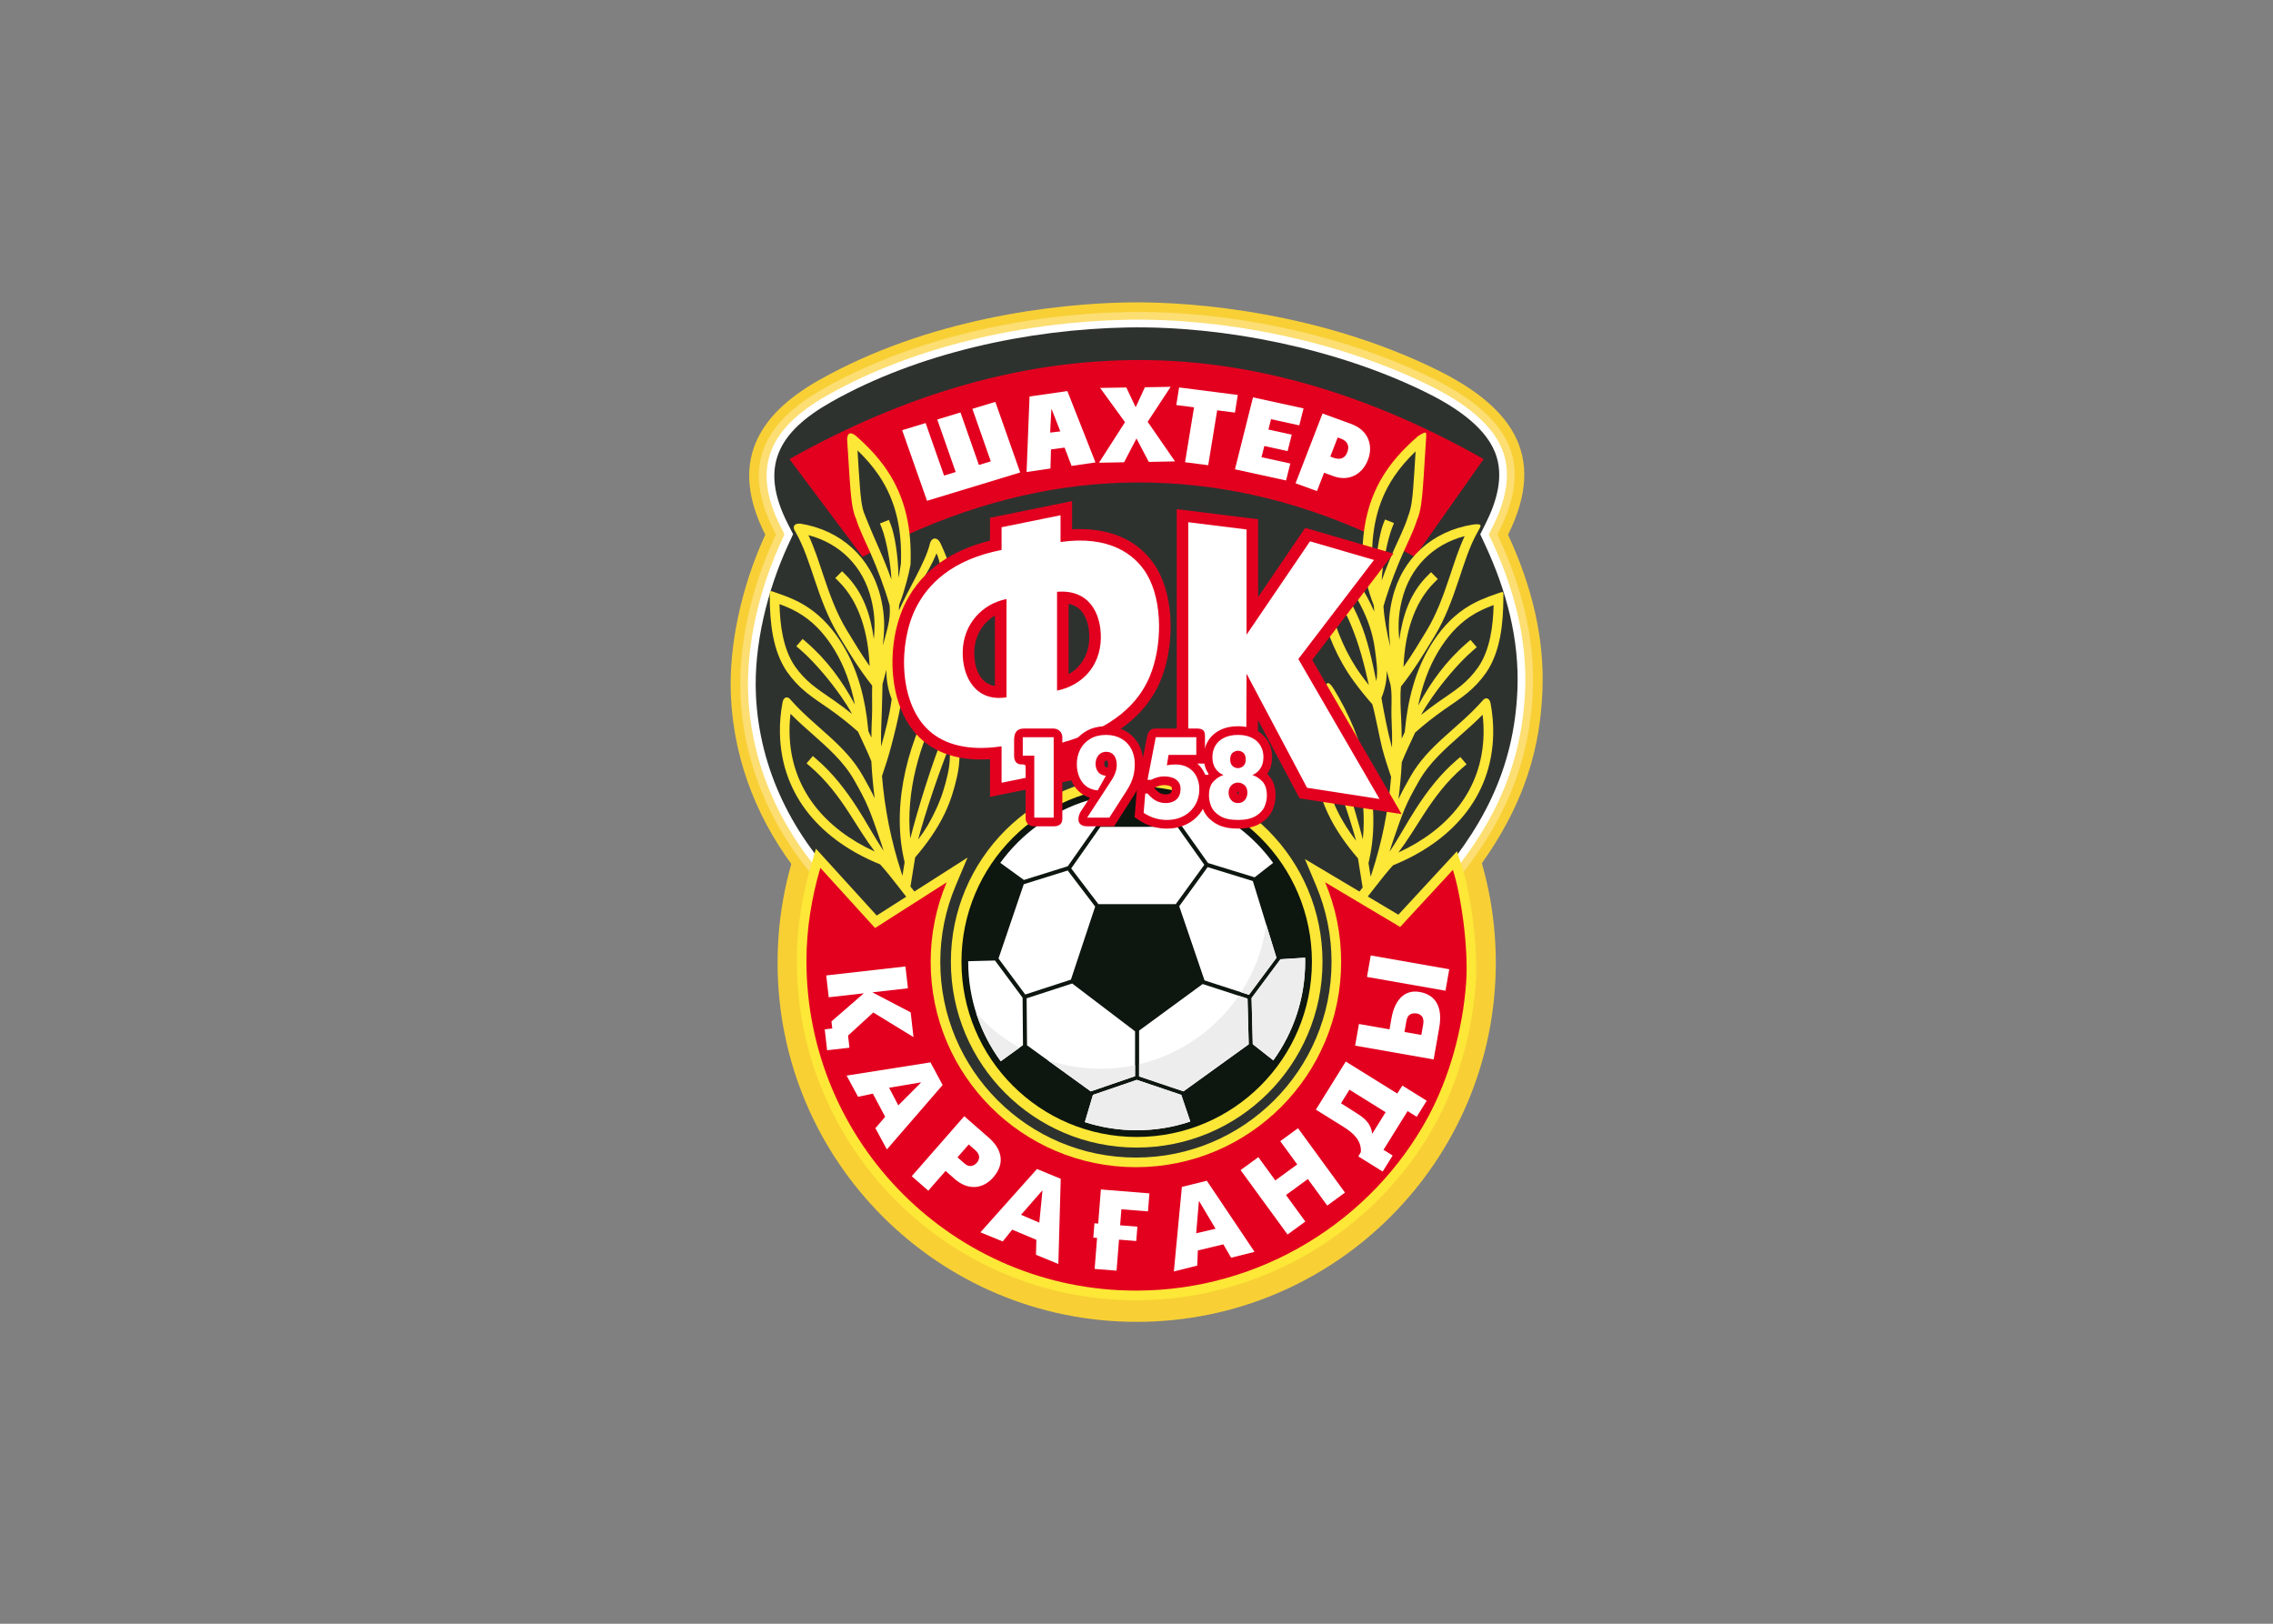 <svg clip-rule="evenodd" fill-rule="evenodd" stroke-linejoin="round" stroke-miterlimit="2" viewBox="0 0 560 400" xmlns="http://www.w3.org/2000/svg" xmlns:xlink="http://www.w3.org/1999/xlink"><rect x="0" y="0" width="560" height="400" fill="#808080" stroke="none"/><linearGradient id="a" gradientUnits="userSpaceOnUse" x1="97.937" x2="497.372" y1="304.975" y2="304.975"><stop offset="0" stop-color="#f8d034"/><stop offset="1" stop-color="#f8d036"/><stop offset="1" stop-color="#f6e4c7"/><stop offset="1" stop-color="#f7e5ca"/></linearGradient><g transform="matrix(.443 0 0 .443 148.186 13.578)"><path d="m297.654 304.975c110.283 0 199.718 89.435 199.718 199.717 0 110.283-89.435 199.717-199.718 199.717-110.282 0-199.717-89.434-199.717-199.717 0-110.282 89.435-199.717 199.717-199.717z" fill="url(#a)" fill-rule="nonzero"/><path d="m71.981 356.381c-1.259-27.793 5.742-60.561 19.118-89.688-20.289-40.031-4.233-66.646 29.752-85.895 60.893-34.489 131.706-42.555 171.435-43.274 40.067-.725 109.127 6.58 171.557 37.097 40.613 19.852 63.005 46.751 40.332 92.072 13.578 29.187 20.308 58.157 19.132 86.789-1.168 28.392-7.844 62.42-38.97 103.068-2.968-7.198-19.145-34.063-24.645-27.983-120.035 97.677-169.355-36.258-338.219-.686-2.743.578-8.679 20.368-10.963 28.358-22.573-28.291-36.826-62.271-38.529-99.858z" fill="#f8d036"/><path d="m97.043 266.579-1.168-2.306c-18.185-35.881-5.611-59.997 27.614-78.816 49.567-28.073 112.232-41.554 168.894-42.579 28.63-.518 57.792 2.633 85.792 8.549 28.523 6.026 57.098 15.189 83.316 28.005 16.631 8.129 36.147 20.26 43.361 38.15 6.322 15.674 1.768 32.257-5.466 46.716l-1.156 2.311 1.09 2.343c12.234 26.297 19.836 55.146 18.637 84.31-1.928 46.891-20.884 82.369-51.758 116.721l-.45.501-.522.423c-121.587 98.666-217.565 115.247-334.967-.728-31.1-30.721-50.936-70.019-52.931-114.04-1.318-29.121 6.524-60.837 18.636-87.21z" fill="#fcde72"/><path d="m101.799 266.487-2.103-4.151c-17.142-33.823-5.279-55.49 25.904-73.152 48.873-27.68 110.987-41.012 166.86-42.024 54.926-.993 117.743 11.969 167.15 36.12 15.54 7.596 34.524 19.176 41.27 35.904 5.824 14.44 1.32 29.916-5.324 43.197l-2.082 4.16 1.963 4.218c11.974 25.74 19.414 53.774 18.24 82.327-1.887 45.886-20.454 80.421-50.663 114.033l-.225.25-.261.212c-119.802 97.217-213.398 114.002-329.257-.449-30.331-29.961-49.717-68.243-51.662-111.187-1.286-28.384 6.442-59.522 18.249-85.229z" fill="#fff"/><path d="m459.829 464.255c29.627-32.965 47.727-66.561 49.568-111.345 1.15-27.977-6.114-55.128-17.844-80.345l-2.834-6.092 3.006-6.009c6.056-12.106 10.501-26.49 5.182-39.678-6.283-15.58-24.823-26.641-39.178-33.657-48.61-23.762-110.986-36.666-165.191-35.686-55.142.998-116.694 14.207-164.826 41.468-29.216 16.548-40.258 35.796-24.196 67.489l3.039 5.995-2.805 6.108c-11.506 25.054-19.114 55.619-17.862 83.248 1.897 41.883 20.846 79.147 50.393 108.334 57.276 56.579 40.553 175.06 165.913 165.231 134.657-10.557 98.784-117.305 157.635-165.061z" fill="#2e322f"/><path d="m104.556 224.641 40.66 54.37c2.431-1.308 4.86-2.585 7.288-3.83-14.302-21.421-14.033-57.679-11.339-58.984 2.694-1.306 27.246 24.447 27.507 51.15 43.813-19.991 87.032-29.646 129.699-29.711 43.35-.067 86.462 9.433 128.967 28.817-1.121-21.984 22.829-49.361 26.04-50.199 4.129-1.077 2.807 39.856-8.868 58.586 2.596 1.353 5.19 2.743 7.782 4.171l38.296-54.371c-61.68-34.981-125.863-54.956-190.783-55.088-63.652-.13-128.695 17.678-195.249 55.089z" fill="#e3001f"/><path d="m490.029 366.801c-7.843 8.013-16.72 14.767-24.538 22.803-4.249 4.368-8.043 9.048-11.033 14.376-2.838 5.056-5.632 10.002-7.843 15.377-2 4.863-3.792 10.037-5.509 15.007-.986 2.854-1.97 5.747-2.846 8.652 5.204-7.695 9.409-15.773 14.497-23.66 6.523-10.11 13.648-19.438 22.83-27.309l2.033-1.742 3.484 4.065-2.032 1.742c-8.776 7.523-15.582 16.484-21.816 26.147-4.618 7.157-8.954 14.365-14.053 21.15 27.134-12.448 46.712-34.358 47.364-65.838.075-3.598-.112-7.198-.538-10.77zm-55.13-60.304c.085-.296.175-.593.262-.89.362-1.222.733-2.438 1.113-3.647 2.666-8.468 5.801-16.646 9.406-24.822 2.661-6.033 5.949-12.476 7.912-18.752 2.141-4.618 2.757-12.137 3.168-17.141.741-9.029 1.124-18.104 1.789-27.144.388-5.082.409-5.222-4.419-2.223-6.72 5.796-12.877 12.194-17.829 19.584-10.05 14.993-13.356 31.576-13.101 49.26.063 4.497 1.129 8.453 2.316 12.857 1.084 4.016 2.334 8.25 3.898 12.106l.112.668c.06 1.024.139 2.049.234 3.075-4.809-11.111-11.82-21.074-19.043-31.474-2.301-3.192-2.436-4.463-4.639.427-4.648 10.313-9.648 17.719-6.304 29.371 4.246 14.792 9.499 27.888 18.591 40.39 3.202 4.403 6.71 8.717 10.307 12.801 1.443 4.618 4.383 20.254 5.506 24.45 1.45 5.418 3.153 10.745 4.978 16.045-1.537 18.34-4.958 35.787-10.775 53.582l-.602 1.844-1.205-7.493.465-2.106c6.959-31.576-3.033-67.759-19.789-94.831-3.468-5.427-4.275-3.257-4.881.788-1.793 7.523-3.945 14.875-5.216 22.526-1.439 8.667-1.703 17.251.231 25.874 1.616 7.201 3.651 13.856 6.842 20.539 4.258 8.921 10.074 17.031 16.493 24.518l2.603 16.199c-1.988 2.546-4 5.072-6.098 7.529l-1.739 2.035 4.071 3.478 1.739-2.036c6.507-7.618 12.184-15.929 18.917-23.358 31.717-12.805 54.971-37.275 55.709-72.844.119-5.782-.39-11.57-1.457-17.253-.55-2.825-2.641-3.863-4.646-1.269-12.976 14.825-30.125 24.55-40.029 42.2-2.317 4.127-4.591 8.175-6.574 12.429.887-6.755 1.501-13.596 1.865-20.583 2.241-5.591 4.911-10.996 7.414-16.467 5.167-4.619 10.502-8.8 16.178-12.781 4.23-2.967 8.63-5.803 12.637-9.064 4.143-3.372 7.558-7.05 10.646-11.431 8.065-11.723 9.556-27.597 9.618-41.439.018-4.223.463-3.904-3.536-2.548-6.456 2.188-12.269 4.508-17.975 8.339-7.939 5.33-14.067 12.492-19.024 20.614-8.526 13.972-12.619 30.311-14.157 46.481l-.144 1.525c-.561 1.206-1.128 2.415-1.693 3.626-.007-3.699-.118-7.379-.305-11.153-.288-5.829-.65-11.966-.118-17.785 7.081-8.867 12.974-18.576 18.836-28.271 5.852-9.679 9.648-20.163 13.228-30.834 3.002-8.948 5.976-18.789 10.663-26.996 1.948-3.411 2.935-4.678-2.749-3.971-22.529 3.619-39.309 18.654-44.709 40.96-1.792 7.405-2.284 13.817-1.713 21.382.136 1.803.309 3.6.477 5.399-1.815-7.425-3.283-14.921-3.755-22.295zm1.793 35.843c.733 2.677 1.467 5.334 2.171 7.967 1.022 5.965.226 12.747.529 18.866.265 5.374.376 10.549.24 15.875l-.282-1.039c-2.358-8.815-4.011-17.733-5.593-26.517 2.324-5.811 3.016-10.378 2.935-15.152zm-6.682-52.746c-.53-2.108-1.011-4.239-1.393-6.366-.598-17.544 2.217-33.993 12.131-48.785 3.458-5.16 7.552-9.807 12.014-14.092-.426 6.822-.78 13.653-1.339 20.456-.445 5.431-.882 10.687-2.89 15.816-1.883 6.097-5.163 12.484-7.752 18.355-2.506 5.684-4.79 11.371-6.853 17.153.168-7.809 3.28-23.054 5.823-29.427l.993-2.486-4.973-1.985-.993 2.487c-2.28 5.712-4.135 19.248-4.768 28.874zm-21.046-4.779c-.544 1.141-1.1 2.316-1.633 3.503l.114.177c5.324 8.254 10.199 16.66 14.06 25.707 4.651 10.896 7.019 22.391 9.416 33.939.966-5.689.126-10.63-.769-17.641-2.254-17.647-11.396-31.559-21.188-45.685zm-4.031 9.707c-.315 1.051-.562 2.08-.715 3.069-.461 2.99-.128 5.79.703 8.685 4.068 14.173 9.061 26.736 17.774 38.716 1.311 1.803 2.676 3.564 4.077 5.295-2.564-11.55-5.546-23.099-10.192-33.984-3.254-7.625-7.264-14.783-11.647-21.781zm79.826 36.471c-4.599 3.97-8.875 8.555-12.808 13.181-3.5 4.117-6.836 8.418-9.931 12.848-2.187 3.13-4.404 6.484-6.206 9.887 3.168-2.545 6.418-4.974 9.783-7.335 4.118-2.888 8.432-5.659 12.333-8.833 3.763-3.063 6.833-6.369 9.631-10.338 6.625-9.631 8.294-22.842 8.601-34.592-4.6 1.693-8.9 3.619-13.115 6.449-7.287 4.892-12.89 11.507-17.438 18.959-5.674 9.297-9.261 19.744-11.4 30.447 7.098-13.125 15.592-24.835 27.051-34.726l2.027-1.75 3.499 4.054zm-25.3-41.573c-9.85 9.765-13.967 22.449-15.763 35.753-.064-.727-.125-1.455-.18-2.183-.528-7.009-.083-12.856 1.579-19.719 4.45-18.382 17.317-31.174 34.964-35.801-3.438 7.311-5.922 15.311-8.45 22.845-3.447 10.273-7.101 20.45-12.734 29.766-4.117 6.811-8.255 13.649-12.826 20.175l.056-1.139c.808-16.329 5.159-34.033 17.123-45.895l1.901-1.885-3.77-3.802zm-36.047 146.674c-4.313-16.876-12.344-42.496-18.489-57.445l-1.018-2.477-1.464.602c.889-5.305 2.214-10.574 3.554-15.906 12.365 22.198 20.038 49.771 17.417 75.226zm-21.906-51.621c5.962 14.884 14.089 37.171 18.159 52.413-4.069-5.33-7.723-10.988-10.608-17.032-3.015-6.317-4.921-12.599-6.448-19.405-1.227-5.467-1.466-10.761-1.103-15.976z" fill="#fde737"/><path d="m105.131 366.266c7.843 8.013 16.72 14.766 24.538 22.802 4.249 4.368 8.043 9.049 11.033 14.377 2.837 5.055 5.631 10.001 7.842 15.376 2.001 4.863 3.793 10.037 5.51 15.007.986 2.854 1.969 5.748 2.846 8.653-5.205-7.696-9.409-15.774-14.497-23.66-6.523-10.111-13.649-19.438-22.831-27.31l-2.032-1.742-3.485 4.065 2.033 1.742c8.776 7.524 15.582 16.484 21.816 26.147 4.617 7.157 8.953 14.366 14.052 21.151-27.133-12.448-46.712-34.358-47.364-65.839-.074-3.597.112-7.197.539-10.769zm55.129-60.304c-2.766-9.631-6.625-19.936-10.781-29.359-2.66-6.033-5.948-12.476-7.911-18.753-2.142-4.618-2.758-12.137-3.169-17.14-.74-9.029-1.124-18.104-1.789-27.144.219-2.355.804-4.616 4.419-2.223 6.72 5.795 12.877 12.193 17.83 19.584 10.593 15.805 13.694 33.376 13.028 52.143l-.007.187-.032.184c-.569 3.22-1.354 6.446-2.205 9.602-1.084 4.017-2.334 8.25-3.897 12.107-.381.933-.251 2.699-.346 3.743 4.808-11.111 14.697-26.693 17.222-37.092.635-3.192 3.951-4.766 6.155.124 4.648 10.312 9.952 23.64 6.608 35.292-4.245 14.792-9.499 27.888-18.591 40.389-3.202 4.404-6.71 8.566-10.306 12.65-.837 6.891-4.384 20.406-5.507 24.602-1.45 5.418-3.152 10.744-4.978 16.045 1.538 18.339 4.958 35.786 10.775 53.582l.603 1.844 1.204-7.493-.464-2.106c-6.96-31.576 3.032-67.759 19.788-94.831 3.468-5.427 4.275-3.258 4.881.788 1.794 7.523 3.945 14.874 5.216 22.526 1.439 8.667 1.704 17.251-.231 25.873-1.616 7.202-3.651 13.856-6.842 20.539-4.258 8.921-10.074 17.032-16.493 24.519l-2.603 16.199c1.988 2.545 4 5.071 6.099 7.528l1.738 2.036-4.071 3.477-1.739-2.036c-6.507-7.618-12.183-15.929-18.917-23.357-31.717-12.806-54.971-37.275-55.708-72.845-.12-5.782.389-11.569 1.457-17.252.549-2.825 2.64-3.863 4.645-1.269 12.976 14.825 30.125 24.55 40.03 42.199 2.316 4.127 4.59 8.175 6.574 12.43-.888-6.756-1.502-13.596-1.866-20.584-1.719-4.289-3.729-8.557-5.705-12.786-.579-1.242-1.143-2.445-1.709-3.681-5.166-4.619-10.502-8.799-16.178-12.78-4.229-2.967-8.63-5.804-12.637-9.065-4.143-3.372-7.558-7.049-10.646-11.43-8.065-11.724-9.556-27.597-9.618-41.44-.018-4.223-.463-3.903 3.537-2.547 6.455 2.188 12.269 4.507 17.975 8.339 7.938 5.329 14.066 12.492 19.023 20.614 8.526 13.971 12.619 30.31 14.157 46.481l.145 1.524c.56 1.206 1.127 2.415 1.692 3.627.007-3.699.118-7.38.305-11.153.257-5.225-.047-11.813.119-17.785-7.081-8.867-12.975-18.577-18.837-28.272-5.852-9.679-9.648-20.163-13.228-30.833-3.002-8.948-5.976-18.335-10.663-26.542-1.796-2.502-.813-4.678 2.749-4.426 22.529 3.619 39.309 18.655 44.709 40.961 1.792 7.405 2.284 13.816 1.713 21.382-.136 1.802-.308 3.6-.477 5.399 1.816-7.426 4.498-13.707 3.755-22.295zm-1.793 35.843c-.733 2.676-1.467 5.333-2.171 7.966-.195 5.583-.223 12.701-.528 18.866-.266 5.375-.377 10.549-.241 15.876l.282-1.039c2.337-8.734 4.143-15.202 5.594-25.305-2.324-5.811-3.017-11.59-2.936-16.364zm6.683-51.232c.53-2.108 1.011-5.754 1.392-7.881.598-17.544-2.216-33.993-12.131-48.785-3.458-5.159-7.551-9.807-12.014-14.091.426 6.822.781 13.652 1.339 20.455.344 4.196.921 11.653 2.745 15.446 2.497 6.375 5.136 12.461 7.897 18.725 2.507 5.685 4.791 11.372 6.853 17.153-.167-7.809-2.825-22.295-5.368-28.669l-.992-2.486 4.972-1.985.993 2.487c2.28 5.712 4.286 18.188 4.314 29.632zm21.197-13.567c.544 1.141 3.221 8.074 1.482 10.776-4.154 6.687-12.813 22.694-14.174 25.884-4.651 10.896-7.02 22.392-9.417 33.94-.966-5.689-.126-10.63.769-17.642.733-6.48 1.384-11.84 3.748-18.645 4.073-11.728 12.664-22.192 17.592-34.313zm3.879 16.98c.316 1.052.562 2.08.715 3.069.461 2.99.129 5.79-.702 8.685-4.068 14.174-9.062 26.737-17.775 38.717-1.311 1.802-2.675 3.564-4.077 5.295 2.565-11.551 5.546-23.099 10.192-33.984 3.254-7.625 7.264-14.784 11.647-21.782zm-79.826 36.472c4.599 3.97 8.876 8.555 12.808 13.18 3.5 4.118 6.836 8.419 9.931 12.849 2.188 3.13 4.405 6.483 6.206 9.886-3.168-2.544-6.418-4.973-9.783-7.334-4.118-2.889-8.432-5.66-12.332-8.834-3.764-3.063-6.834-6.368-9.632-10.337-6.625-9.631-8.294-22.843-8.601-34.593 4.601 1.693 8.901 3.62 13.116 6.45 7.286 4.892 12.89 11.506 17.438 18.958 5.674 9.298 9.26 19.745 11.4 30.447-7.099-13.125-15.593-24.835-27.052-34.726l-2.027-1.749-3.498 4.053zm25.301-41.574c9.85 9.765 13.966 22.449 15.762 35.754.064-.727.125-1.455.18-2.183.529-7.009.083-12.857-1.578-19.719-4.451-18.383-17.318-31.174-34.964-35.801 3.438 7.311 5.922 15.311 8.45 22.844 3.446 10.274 7.1 20.45 12.733 29.767 4.118 6.811 8.255 13.649 12.826 20.175l-.056-1.139c-.807-16.33-5.158-34.033-17.123-45.895l-1.901-1.885 3.77-3.803zm36.046 146.675c4.313-16.877 12.345-42.496 18.489-57.446l1.018-2.476 1.464.602c-.889-5.305-2.213-10.574-3.554-15.906-12.364 22.198-20.038 49.771-17.417 75.226zm21.906-51.622c-5.961 14.884-13.482 37.02-17.553 52.262 4.07-5.33 6.763-9.952 10.002-16.88 2.964-6.341 4.922-12.599 6.449-19.405 1.226-5.467 1.465-10.762 1.102-15.977z" fill="#fde737"/><path d="m297.654 400.818c57.063 0 103.339 46.276 103.339 103.339s-46.276 103.339-103.339 103.339c-57.062 0-103.339-46.276-103.339-103.339s46.277-103.339 103.339-103.339z" fill="#fce636"/><path d="m153.086 478.466 50.5-32.239-6.673 15.841c-5.633 13.372-8.487 27.682-8.487 42.19 0 60.076 48.718 108.795 108.794 108.795 60.077 0 108.795-48.719 108.795-108.795 0-14.508-2.854-28.818-8.488-42.19l-6.322-15.009 51.982 30.938 32.584-35.271 2.822 8.696c1.732 5.338 2.971 11.014 3.999 16.527 1.256 6.735 2.206 13.557 2.878 20.375.899 9.114 1.396 18.699.74 27.842-1.89 26.322-9.304 53.793-21.896 77.041-33.009 60.942-97.666 99.18-167.04 99.18-104.157 0-188.628-84.471-188.628-188.629 0-18.081 2.843-35.99 7.944-53.319l2.689-9.135z" fill="#fde737"/><path d="m473.5 453.075c4.579 14.107 8.761 43.322 7.37 62.708-1.879 26.164-9.36 52.896-21.264 74.873-31.038 57.304-92.755 96.376-162.332 96.376-101.202 0-183.274-82.071-183.274-183.274 0-17.992 2.891-35.379 7.727-51.807l30.436 33.456 39.815-25.418c-5.735 13.614-8.907 28.572-8.907 44.269 0 63.032 51.117 114.149 114.149 114.149s114.149-51.117 114.149-114.149c0-15.697-3.172-30.655-8.907-44.269l41.714 24.827z" fill="#e3001f"/><path d="m261.726 263.659c18.656-1.008 37.036 4.634 47.159 21.848 10.14 17.242 9.542 44.277 1.989 62.417-8.803 21.139-28.172 32.93-49.148 39.454v15.819l-45.639 9.284v-20.966c-13.528.884-27.362-1.539-37.867-10.786-19.693-17.336-20.221-54.119-9.085-76.252 9.593-19.065 26.984-29.571 46.952-34.482v-12.709l45.639-9.283zm-42.906 47.969c-7.03 4.132-11.394 11.758-11.51 20.422-.01.79.009 1.581.06 2.37.539 8.337 4.035 15.188 11.45 16.401zm40.964 32.649c7.116-3.996 11.389-11.216 11.509-20.232.067-5.033-1.005-10.962-4.388-14.886-1.961-2.276-4.427-3.509-7.121-4.054z" fill="#e3001f"/><path d="m222.512 262.536 32.788-6.669v14.881c26.938-3.865 41.427 6.759 48.047 18.016 9.023 15.343 8.432 40.27 1.595 56.691-5.952 14.295-19.535 28.913-49.642 37.104v15.388l-32.788 6.67v-20.254c-18.997 2.825-31.853-1.244-40.046-8.457-17.326-15.252-17.456-48.935-7.591-68.541 6.597-13.11 19.943-26.806 47.637-32.207zm2.733 39.946c-12.936 2.429-24.147 13.499-24.359 29.482-.181 13.558 7.046 27.88 24.359 25.148zm28.113 50.899c13.543-2.732 24.146-13.267 24.359-29.25.181-13.558-6.439-27.201-24.359-25.683z" fill="#fff"/><path d="m365.179 301.405 26.174-38.506 49.066 14.278-45.153 59.135 49.731 85.752-56.764-8.781-23.154-43.657-.161 41.636-45.002-7.125v-151.662l45.263 5.62z" fill="#e3001f"/><path d="m326.341 259.747 32.412 4.025v58.515l35.289-51.914 35.582 10.355-42.069 55.095 45.14 77.836-40.295-6.233-33.647-63.44-.231 59.758-32.181-5.095z" fill="#fff"/><path d="m297.654 406.708c53.811 0 97.45 43.638 97.45 97.449s-43.639 97.449-97.45 97.449c-53.81 0-97.449-43.638-97.449-97.449s43.639-97.449 97.449-97.449z" fill="#0e1610"/><path d="m326.976 415.143c18.885 6.22 35.115 18.282 46.558 34.045l-10.299 8.03-25.917-7.964-15.16-21.369zm64.351 86.763c.018.749.029 1.499.029 2.251 0 20.475-6.576 39.414-17.723 54.832l-11.422-8.999-.665-25.571.033-.104 16.02-21.534zm-63.866 91.107c-9.363 3.141-19.386 4.845-29.807 4.845-10.057 0-19.741-1.592-28.823-4.526l4.485-15.129 24.39-8.358 24.758 8.354zm-105.414-33.515c-11.373-15.507-18.094-34.64-18.094-55.341l.004-.293 14.893-.386 15.346 20.675.227 26.401zm-.245-110.345c11.888-16.365 28.94-28.732 48.761-34.713l4.856 13.722-16.077 22.888-24.414 7.63zm77.196 93.302 35.338-25.902 24.967 8.113.66 25.397-36.296 26.169-24.669-8.324zm36.377-27.928-14.065-41.227 15.807-21.756 25.135 7.725 13.14 42.712-15.306 20.574zm-15.985-42.411h-43.034l-15.115-19.857 16.225-23.101 42.809-.042 14.998 21.14zm-44.82 1.366-13.496 40.64-25.398 8.252-14.867-20.03 14.036-41.282 24.452-7.643zm-12.781 42.772 34.961 26.585v24.957l-24.65 8.447-35.428-25.617-.225-26.138z" fill="#fff"/><path d="m391.327 501.906c.018.749.028 1.499.028 2.251 0 20.475-6.575 39.414-17.722 54.832l-11.422-8.999-.665-25.571.033-.104 16.02-21.534zm-63.866 91.107c-9.363 3.141-19.387 4.845-29.807 4.845-10.057 0-19.741-1.592-28.823-4.526l4.485-15.129 24.39-8.358 24.758 8.354zm-105.414-33.515c-5.898-8.042-10.544-17.059-13.651-26.765 6.882 7.666 15.02 14.179 24.086 19.223zm132.369-36.42 4.887 1.588.66 25.397-36.296 26.169-24.669-8.324v-6.752c22.896-5.391 42.529-19.244 55.418-38.078zm15.303-39.537 5.673 18.44-15.306 20.574-4.374-1.421c7.208-11.122 12.1-23.88 14.007-37.593zm-72.97 78.115v6.14l-24.649 8.447-24.108-17.432c9.303 3.127 19.265 4.821 29.621 4.821 6.56 0 12.961-.683 19.136-1.976z" fill="#ededed"/><g fill="#fff"><path d="m277.317 185.072 13.844 19.043-14.475 22.547 13.954-.243 6.902-13.236 6.838 13.016 14.597-.275-15.218-22.03 12.796-19.452-14.338.25-5.128 11.12-5.202-10.993z"/><path d="m352.3 198.782-9.874-1.266-4.996 30.529-12.879-1.651 4.996-30.529-9.874-1.266 1.579-9.799 32.627 4.184z"/><path d="m380.725 236.531-28.423-6.207 10.036-40.007 28.113 6.139-2.365 9.43-15.718-3.432-1.448 5.772 12.961 2.831-2.295 9.144-12.96-2.83-1.563 6.229 16.028 3.5z"/><path d="m426.258 225.096c-3.134 8.101-10.647 12.15-19.137 9.057l-5.255-1.914-3.945 10.198-11.919-4.342 15.008-38.799 15.955 5.812c9.616 3.502 12.378 12.012 9.293 19.988zm-11.406-4.442c1.179-3.46.047-6.054-3.727-7.429l-1.683-.613-4.117 10.643 1.726.628c3.573 1.302 6.527.506 7.801-3.229z"/><path d="m274.742 226.502-13.299 1.933-3.895-10.177-7.555.998-.307 10.62-13.263 1.94 1.642-41.986 21.038-3.013zm-19.556-17.269-4.784-12.239-.204.029-.669 12.884z"/><path d="m232.869 232.08-51.81 15.753-13.834-39.266 13.054-3.969 10.246 29.203 6.471-1.967-10.246-29.203 12.907-3.924 10.246 29.203 6.617-2.012-10.246-29.203 12.762-3.88z"/><path d="m363.206 665.479-13.04 3.253-4.321-7.428-14.178 3.414-.337 8.404-13.002 3.258 4.463-47.01 13.874-3.424zm-21.697-12.846-9.072-15.274-.2.05-1.491 17.736z"/><path d="m158.726 608.53-6.391-11.822 5.425-6.328-6.83-12.885-8.224 1.762-6.386-11.786 46.645-7.356 6.764 12.588zm6.355-24.504 12.542-12.582-.098-.182-17.551 2.963z"/><path d="m254.088 672.227-12.43-5.107.194-8.333-13.443-5.651-5.252 6.569-12.404-5.083 31.455-35.219 13.205 5.464zm-10.59-22.993 1.745-17.679-.19-.079-11.713 13.403z"/><path d="m355.433 620.024 9.88-7.208 9.441 12.941 12.18-8.886-9.441-12.941 9.88-7.208 26.129 35.815-9.879 7.208-10.766-14.756-12.181 8.886 10.766 14.757-9.879 7.208z"/><path d="m397.3 586.409 16.634-26.756 28.62 17.794 2.863-4.412 13.53 8.412-5.546 8.92-5.082-3.16-13.396 21.546 5.082 3.16-5.545 8.919-13.53-8.411 1.392-2.432c.365-6.165-3.643-10.288-9.856-14.151zm38.797 1.424-20.123-12.512-4.686 7.537 8.873 5.642c4.357 2.77 7.846 5.688 8.464 11.35z"/><path d="m201.756 590.056 14.038 12.286c3.535 3.095 10.899 11.664 2.096 21.721-6.015 6.872-14.32 7.104-21.325.973l-5.194-4.546-9.612 10.981-9.202-8.055zm2.504 15.708-6.271 7.164 3.971 3.475c2.749 2.407 5.348 1.188 6.776-.45 1.369-1.57 2.341-4.222-.784-6.957z"/><path d="m462.806 558.488 3.136-17.846c.813-4.628 2.217-17.368-10.947-19.681-8.995-1.581-14.015 5.362-15.625 14.526l-1.103 6.271-17.009-2.989-2.117 12.045zm-6.846-13.62-9.377-1.648 1.098-6.252c.684-3.89 3.286-4.321 5.441-4.07 2.511.292 4.59 1.998 3.872 6.082z"/><path d="m425.726 512.604 2.099-11.945 43.659 7.673-2.099 11.945z"/><path d="m277.738 630.787 26.988 2.177-.787 10.018-14.8-1.163-.699 8.9 9.602.754-.627 7.982-9.602-.754-1.354 17.241-12.192-.958 1.354-17.241-2.092-.164.627-7.982 2.092.165z"/><path d="m169.054 506.772 1.38 12.151-19.767 2.245 21.288 11.14 1.561 13.747-22.367-13.684-14.018 12.841.768 6.756-12.415 1.41-1.32-11.623 4.191-.477-.451-3.966 17.993-15.602-19.514 2.217-1.38-12.151z"/></g><path d="m233.279 394.396c-2.122 0-3.799-1.497-3.799-4.75v-8.922c0-5.071 2.578-6.244 5.517-6.244h16.41c2.273 0 4.899 1.663 4.899 4.92v45.319c0 3.493-2.814 4.132-4.702 4.132h-10.837c-3.334 0-4.885-1.973-4.885-4.723v-26.994c0-2.254.349-2.738-2.603-2.738z" fill="#e3001f"/><path d="m240.701 424.032v-34.455h-6.402v-10.278h17.188v44.733z" fill="#fff"/><path d="m280.051 395.694c.346.382.933.416 1.574.309.081-.451.125-.913.125-1.384 0-.808.057-2.385-1.026-2.385-.947 0-1.106 1.133-1.106 1.891 0 .57.048 1.143.433 1.569zm-8.457 17.209c-1.454-.445-2.855-1.066-4.053-1.874-2.703-1.824-4.715-4.315-6.064-7.29-1.344-2.995-1.935-6.212-1.935-9.486 0-3.657.768-7.195 2.456-10.434 1.705-3.312 4.227-5.922 7.437-7.801 3.405-2.002 7.237-2.816 11.159-2.816 3.78 0 7.456.8 10.786 2.65 3.228 1.814 5.761 4.401 7.508 7.675 1.759 3.322 2.52 6.972 2.52 10.715 0 2.079-.168 4.175-.57 6.228-.398 1.973-.994 3.898-1.794 5.739-.836 1.937-1.863 3.784-3.003 5.539l-10.951 17.103h-14.739c-5.384 0-6.008-3.619-4.148-7.684z" fill="#e3001f"/><path d="m282.453 424.032h-12.366l13.532-20.74c2.26-3.466 2.95-6.206 2.95-8.673 0-1.906-.518-3.987-1.561-5.276-1.044-1.288-2.465-1.928-4.284-1.928-1.203 0-2.247.298-3.152.895-.894.596-1.58 1.416-2.058 2.439-.476 1.022-.715 2.151-.715 3.376 0 1.885.537 3.462 1.621 4.74.952 1.123 2.587 1.754 4.105 1.882l-4.568 8.137c-1.946-.194-4.184-.813-5.721-1.85-1.897-1.28-3.35-3.036-4.365-5.272-1.003-2.237-1.51-4.74-1.51-7.509 0-3.014.636-5.762 1.919-8.222 1.272-2.471 3.141-4.421 5.596-5.858 2.445-1.438 5.359-2.152 8.718-2.152 3.181 0 5.995.682 8.43 2.034 2.426 1.363 4.294 3.27 5.607 5.731 1.303 2.46 1.958 5.282 1.958 8.456 0 1.896-.159 3.664-.477 5.283-.328 1.63-.815 3.217-1.491 4.772-.667 1.544-1.541 3.163-2.634 4.845z" fill="#fff"/><path d="m331.388 393.96c1.596 1.409 2.888 3.111 3.854 5.073 1.434 2.881 2.064 6.008 2.064 9.215 0 2.839-.512 5.614-1.548 8.262-1.059 2.681-2.618 5.058-4.64 7.102-2.099 2.134-4.61 3.728-7.386 4.834-2.953 1.175-6.088 1.683-9.258 1.683-5.679 0-10.932-1.613-15.643-4.782l-2.35-1.581 1.514-17.973h.234l5.171-26.687c.616-3.181 2.132-4.626 4.518-4.626h23.27c3.047 0 4.447.972 4.447 4.128v15.351zm-24.003 13.571c.903 1.016 2.201 2.336 3.404 2.911.966.456 1.96.656 3.028.656.948 0 2.02-.142 2.761-.806.576-.51.652-1.598.652-2.3 0-.246-.024-.709-.186-.919-.263-.343-.674-.546-1.078-.691-.989-.355-2.109-.462-3.153-.462-1.73 0-3.447.596-4.971 1.377z" fill="#e3001f"/><path d="m330.816 389.141h-15.438l-.964 5.815c1.342-.33 2.933-.501 4.782-.501 2.773 0 5.159.597 7.167 1.79 2.008 1.182 3.529 2.833 4.563 4.931 1.044 2.098 1.561 4.462 1.561 7.072 0 2.279-.408 4.441-1.213 6.496-.816 2.067-2.009 3.888-3.589 5.486-1.571 1.597-3.49 2.844-5.736 3.738-2.247.895-4.742 1.342-7.476 1.342-4.711 0-9.026-1.321-12.953-3.962l.905-10.736h1.252c1.79 2.035 3.47 3.43 5.051 4.186 1.58.745 3.27 1.119 5.089 1.119 2.465 0 4.454-.672 5.965-2.024 1.511-1.342 2.267-3.313 2.267-5.901 0-1.544-.398-2.833-1.183-3.856-.786-1.022-1.869-1.788-3.271-2.289-1.392-.501-2.982-.746-4.782-.746-2.296 0-4.692.639-7.167 1.907h-1.969l4.593-23.709h22.546z" fill="#fff"/><path d="m370.193 399.749c.301.283.595.576.881.879 2.866 3.015 3.799 7.085 3.799 11.135 0 2.76-.589 5.437-1.66 7.972-1.362 3.241-3.834 5.676-6.79 7.477-3.684 2.268-8.208 2.917-12.464 2.917-4.262 0-8.795-.646-12.478-2.915-2.958-1.809-5.426-4.245-6.784-7.475-1.073-2.539-1.661-5.216-1.661-7.976 0-4.041.931-8.11 3.782-11.128.289-.306.587-.603.892-.89-.078-.109-.155-.22-.231-.332-1.835-2.691-2.534-5.847-2.534-9.069 0-3.096.724-6.067 2.282-8.748 1.618-2.782 4.002-4.868 6.876-6.294 3.068-1.521 6.453-2.1 9.856-2.1 2.608 0 5.223.334 7.692 1.196 2.259.788 4.35 1.956 6.117 3.58 1.719 1.58 3.035 3.489 3.918 5.657.867 2.14 1.278 4.402 1.278 6.709 0 3.223-.705 6.387-2.546 9.086-.074.108-.149.214-.225.319zm-16.041 11.34c.204-.264.237-.609.237-.935 0-.149-.01-.452-.055-.645-.109-.081-.233-.149-.365-.149-.067 0-.093.006-.176.054-.035.029-.088.119-.105.149-.085.152-.099.425-.099.591 0 .319.028.652.242.939.048.004.101.005.138.005.047 0 .121-.001.183-.009z" fill="#e3001f"/><path d="m362.13 400.249v.128c1.989.639 3.808 1.832 5.449 3.568 1.65 1.736 2.475 4.345 2.475 7.818 0 2.045-.427 4.079-1.283 6.103-.855 2.034-2.475 3.78-4.871 5.239-2.386 1.47-5.706 2.205-9.941 2.205-4.254 0-7.575-.735-9.961-2.205-2.385-1.459-4.006-3.205-4.861-5.239-.855-2.024-1.282-4.058-1.282-6.103 0-3.473.825-6.082 2.465-7.818 1.641-1.736 3.459-2.929 5.458-3.568v-.128c-1.75-.703-3.191-1.885-4.315-3.546-1.133-1.662-1.699-3.782-1.699-6.359 0-2.353.546-4.463 1.63-6.326 1.083-1.864 2.704-3.334 4.851-4.399s4.712-1.598 7.714-1.598c2.306 0 4.335.309 6.104.927 1.77.617 3.25 1.481 4.443 2.577 1.193 1.097 2.098 2.407 2.714 3.92.616 1.523.925 3.152.925 4.899 0 2.577-.567 4.697-1.7 6.359-1.143 1.661-2.575 2.843-4.315 3.546zm-8.171-3.76c1.143 0 2.147-.404 3.032-1.203.875-.799 1.312-2.002 1.312-3.6 0-1.736-.447-2.972-1.351-3.728-.905-.745-1.899-1.118-2.993-1.118-1.024 0-1.988.362-2.913 1.086-.924.735-1.382 1.981-1.382 3.76 0 1.608.428 2.812 1.293 3.611.865.798 1.859 1.192 3.002 1.192zm.01 19.428c1.611 0 2.883-.555 3.827-1.672.945-1.108 1.412-2.472 1.412-4.091 0-1.896-.546-3.312-1.64-4.228-1.103-.926-2.296-1.385-3.599-1.385-.904 0-1.759.224-2.554.682-.806.458-1.442 1.118-1.929 1.981-.477.852-.715 1.842-.715 2.95 0 1.619.466 2.983 1.41 4.091.945 1.117 2.208 1.672 3.788 1.672z" fill="#fff"/></g></svg>
